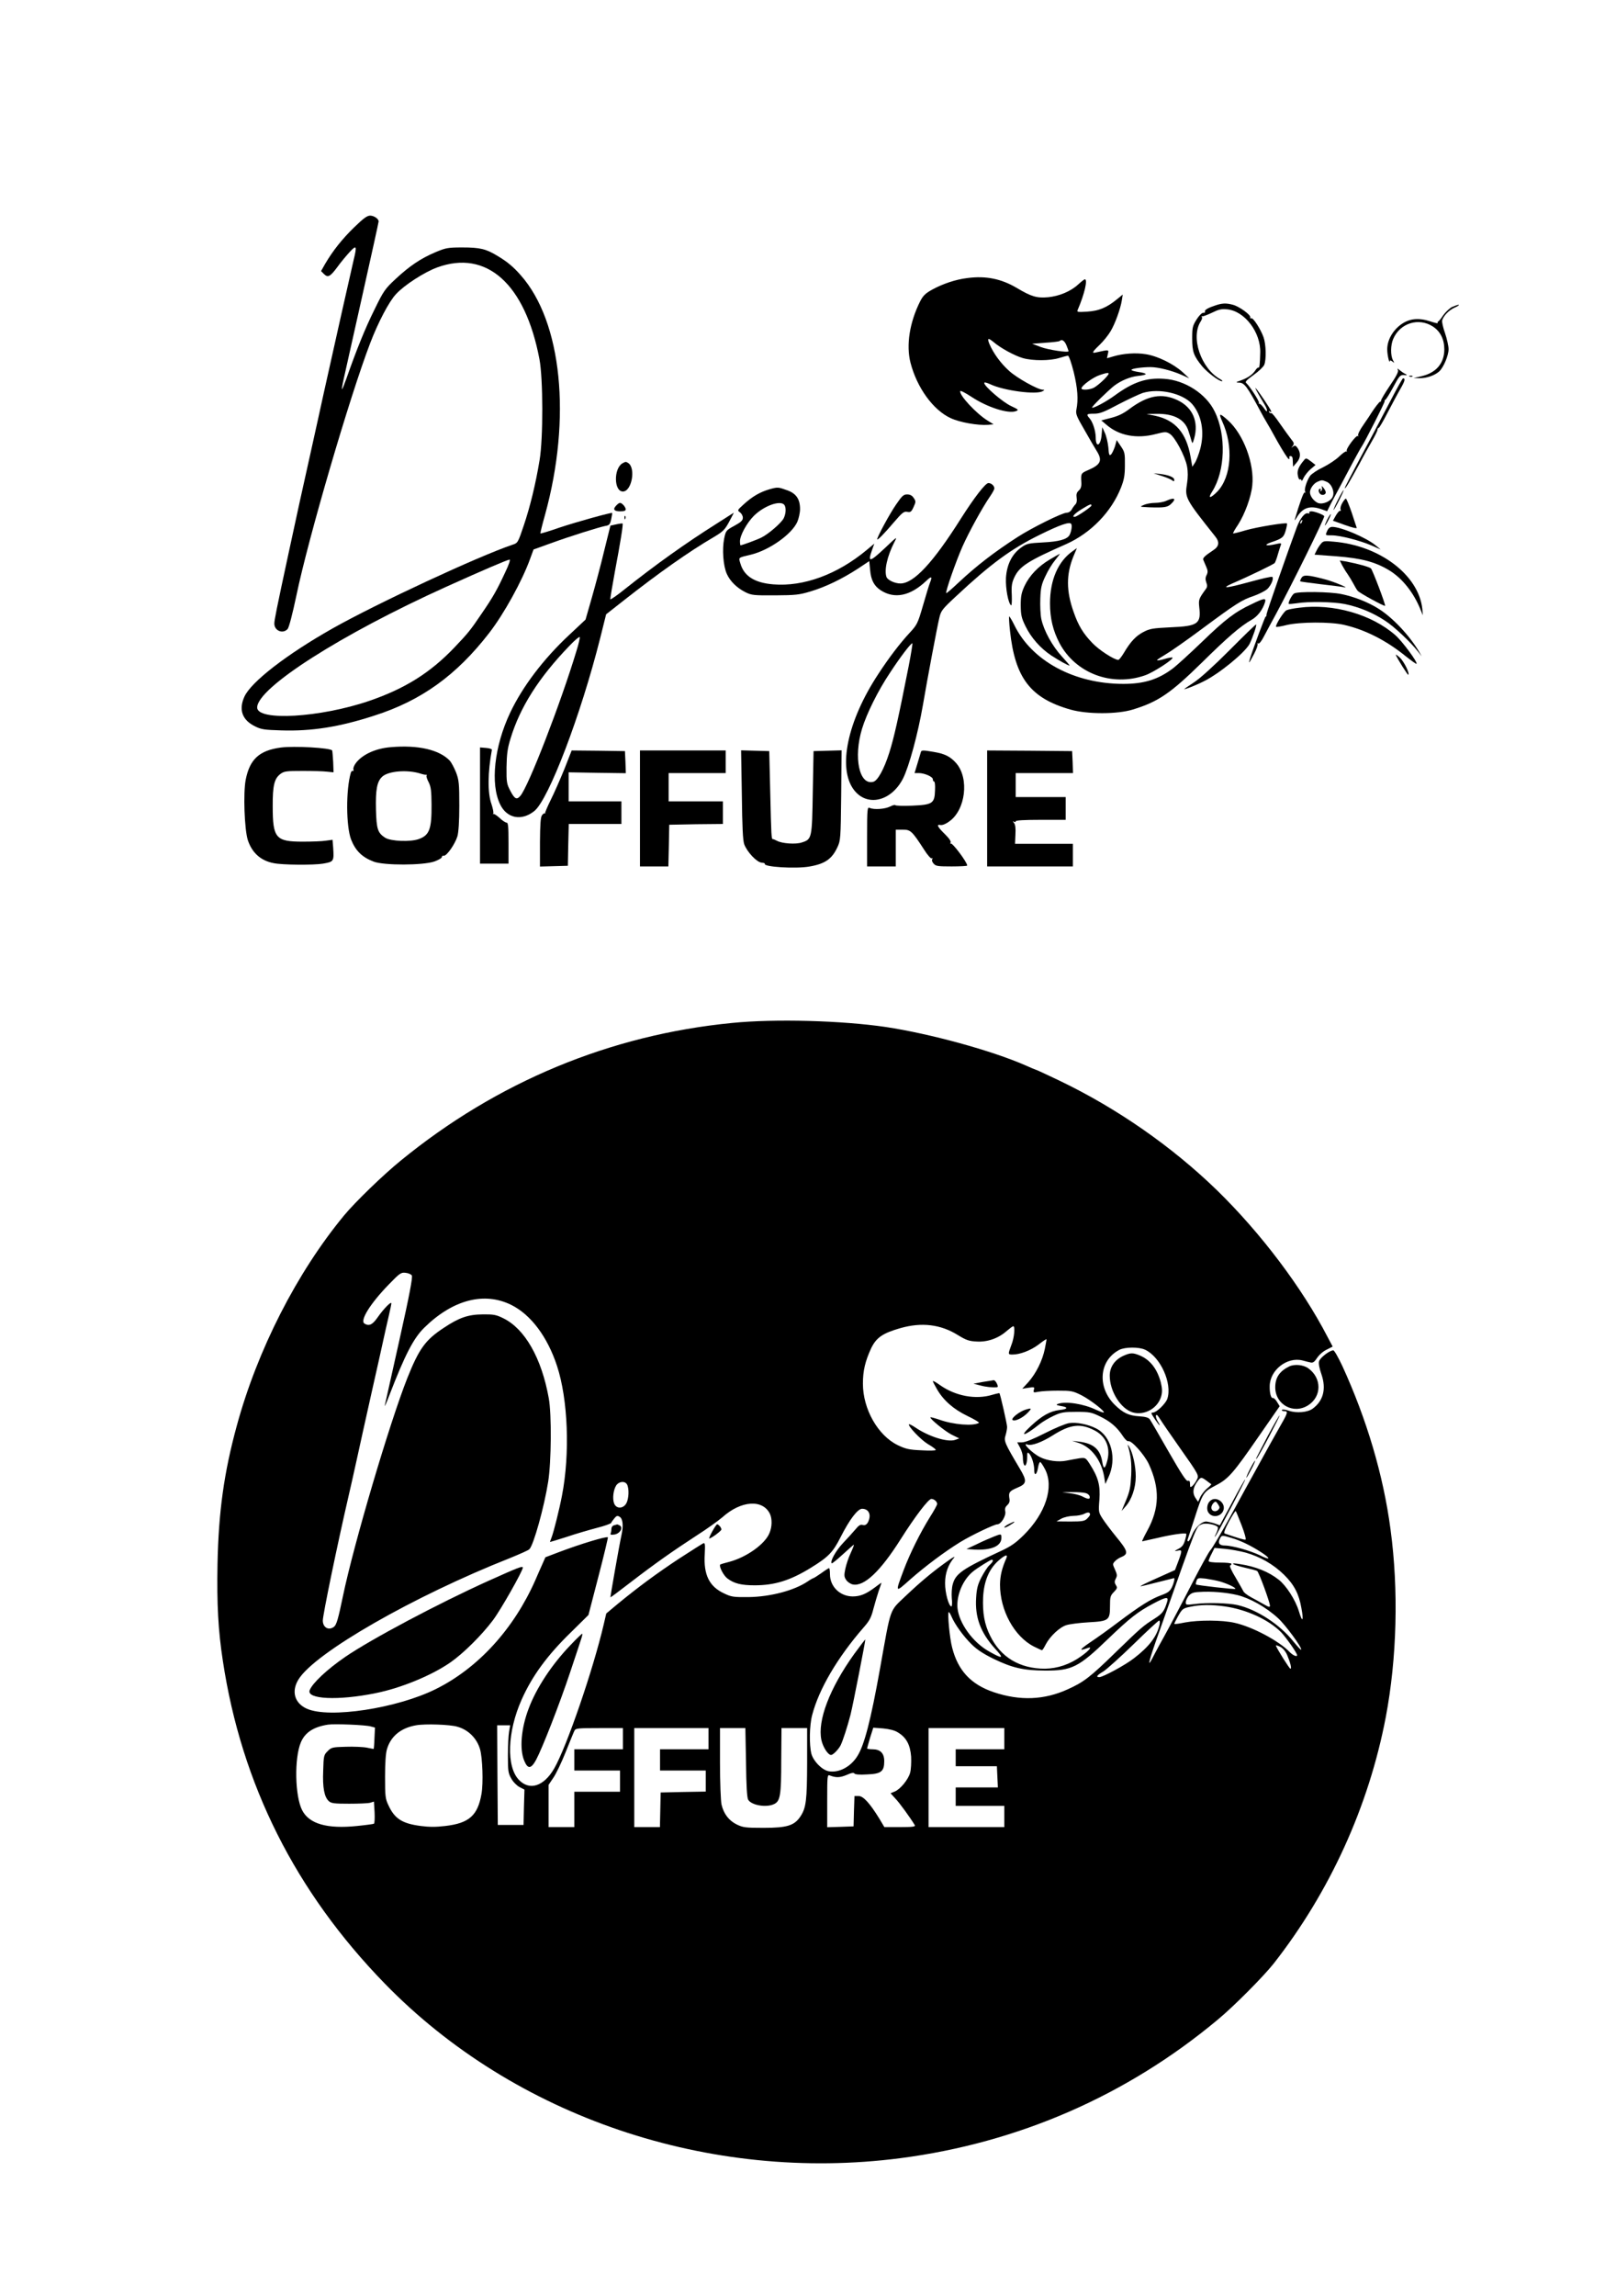 <?xml version="1.0" encoding="UTF-8"?>
<svg xmlns="http://www.w3.org/2000/svg" xmlns:xlink="http://www.w3.org/1999/xlink" width="50px" height="71px" viewBox="0 0 50 71" version="1.1">
<g id="surface1">
<path style=" stroke:none;fill-rule:nonzero;fill:rgb(0%,0%,0%);fill-opacity:1;" d="M 10.957 7.031 C 10.59 7.387 10.297 7.754 10.055 8.168 L 9.934 8.383 L 10.023 8.473 C 10.145 8.594 10.215 8.559 10.438 8.258 C 10.539 8.117 10.711 7.91 10.816 7.797 C 11.031 7.562 11.051 7.594 10.941 8.043 C 10.879 8.305 10.324 10.766 10.016 12.16 C 9.934 12.543 9.773 13.262 9.664 13.758 C 9.34 15.207 9.168 15.992 8.934 17.082 C 8.547 18.875 8.488 19.18 8.488 19.285 C 8.488 19.504 8.75 19.613 8.898 19.453 C 8.941 19.406 9.047 19 9.172 18.41 C 9.535 16.656 10.816 12.277 11.453 10.613 C 11.699 9.969 12.039 9.32 12.254 9.094 C 12.508 8.816 13.133 8.414 13.527 8.27 C 15.055 7.711 16.25 8.777 16.691 11.109 C 16.805 11.707 16.809 13.555 16.695 14.23 C 16.574 14.965 16.402 15.668 16.207 16.246 C 16.027 16.781 16.02 16.793 15.859 16.844 C 14.805 17.199 11.668 18.656 10.289 19.434 C 8.867 20.238 7.77 21.086 7.562 21.543 C 7.379 21.945 7.492 22.266 7.891 22.461 C 8.086 22.559 8.18 22.57 8.699 22.586 C 9.641 22.617 10.504 22.48 11.582 22.129 C 13.031 21.668 14.121 20.883 15.129 19.582 C 15.586 18.996 16.156 17.965 16.402 17.281 L 16.508 16.992 L 17.039 16.801 C 17.652 16.578 18.504 16.312 18.719 16.266 C 18.852 16.246 18.875 16.219 18.91 16.059 C 18.93 15.961 18.945 15.875 18.941 15.863 C 18.918 15.84 17.832 16.141 17.309 16.316 C 16.996 16.426 16.73 16.504 16.723 16.496 C 16.711 16.492 16.777 16.227 16.863 15.922 C 17.688 12.934 17.387 9.945 16.109 8.508 C 15.891 8.258 15.699 8.098 15.414 7.926 C 15.039 7.695 14.855 7.652 14.301 7.652 C 13.844 7.652 13.789 7.668 13.469 7.801 C 13.012 7.996 12.676 8.223 12.242 8.625 C 11.914 8.93 11.867 8.996 11.586 9.574 C 11.305 10.137 11.031 10.812 10.715 11.715 C 10.648 11.902 10.59 12.047 10.582 12.035 C 10.574 12.031 10.594 11.898 10.629 11.742 C 10.664 11.586 10.922 10.43 11.203 9.176 C 11.484 7.922 11.715 6.875 11.715 6.848 C 11.715 6.766 11.57 6.668 11.453 6.668 C 11.359 6.668 11.246 6.75 10.957 7.031 Z M 15.629 17.703 C 15.379 18.242 15.254 18.465 14.891 18.992 C 14.559 19.484 14.48 19.582 14.055 20.027 C 13.312 20.805 12.527 21.297 11.418 21.676 C 9.906 22.191 7.957 22.305 7.957 21.879 C 7.957 21.273 10.555 19.613 13.816 18.141 C 14.941 17.633 15.699 17.309 15.766 17.305 C 15.797 17.301 15.746 17.465 15.629 17.703 Z M 15.629 17.703 "/>
<path style=" stroke:none;fill-rule:nonzero;fill:rgb(0%,0%,0%);fill-opacity:1;" d="M 29.934 8.598 C 29.574 8.641 29.176 8.773 28.84 8.957 C 28.629 9.074 28.559 9.145 28.469 9.32 C 28.145 9.965 28.031 10.672 28.172 11.219 C 28.371 11.988 28.871 12.68 29.414 12.93 C 29.695 13.062 30.254 13.16 30.57 13.137 L 30.742 13.121 L 30.566 13.012 C 30.211 12.797 29.668 12.211 29.711 12.094 C 29.719 12.07 29.875 12.152 30.055 12.27 C 30.543 12.594 31.191 12.801 31.43 12.715 C 31.527 12.676 31.52 12.668 31.281 12.555 C 31.027 12.438 30.453 11.945 30.453 11.844 C 30.453 11.812 30.516 11.828 30.633 11.879 C 31.051 12.082 32.078 12.215 32.266 12.094 C 32.324 12.059 32.324 12.051 32.262 12.051 C 32.113 12.051 31.461 11.688 31.223 11.469 C 30.961 11.234 30.738 10.926 30.613 10.637 C 30.539 10.449 30.57 10.438 30.742 10.578 C 30.949 10.758 31.391 11 31.648 11.074 C 31.953 11.16 32.484 11.16 32.773 11.07 C 32.898 11.031 33.02 11 33.043 11 C 33.074 11 33.152 11.23 33.223 11.512 C 33.344 12.016 33.367 12.352 33.305 12.664 C 33.277 12.797 33.309 12.875 33.555 13.297 C 33.703 13.562 33.875 13.852 33.93 13.941 C 34.117 14.238 34.062 14.367 33.672 14.535 C 33.445 14.633 33.441 14.641 33.457 14.914 C 33.465 15.047 33.441 15.113 33.375 15.172 C 33.312 15.23 33.297 15.289 33.312 15.391 C 33.328 15.484 33.312 15.559 33.273 15.598 C 33.238 15.633 33.188 15.703 33.156 15.762 C 33.125 15.816 33.062 15.855 33.004 15.855 C 32.867 15.855 31.93 16.32 31.492 16.602 C 30.77 17.066 30.207 17.5 29.641 18.031 C 29.449 18.211 29.289 18.352 29.277 18.34 C 29.246 18.305 29.574 17.367 29.777 16.906 C 29.977 16.457 30.387 15.707 30.637 15.344 C 30.707 15.242 30.766 15.133 30.766 15.105 C 30.766 15.02 30.672 14.938 30.582 14.938 C 30.488 14.938 30.137 15.398 29.734 16.031 C 28.867 17.406 28.27 18.043 27.859 18.043 C 27.684 18.043 27.473 17.941 27.43 17.848 C 27.352 17.637 27.449 17.203 27.668 16.773 C 27.77 16.578 27.766 16.582 27.387 16.941 C 26.902 17.395 26.84 17.406 26.984 17 L 27.051 16.812 L 26.816 17.008 C 25.906 17.766 24.859 18.148 23.922 18.07 C 23.344 18.023 23.016 17.812 22.906 17.418 C 22.852 17.23 22.824 17.25 23.25 17.148 C 23.805 17.008 24.492 16.527 24.668 16.141 C 24.711 16.043 24.754 15.863 24.754 15.742 C 24.754 15.422 24.625 15.242 24.309 15.145 C 24.082 15.062 24.051 15.062 23.812 15.129 C 23.516 15.215 23.277 15.352 23.004 15.602 C 22.812 15.777 22.809 15.781 22.895 15.844 C 22.945 15.879 22.984 15.953 22.984 16.008 C 22.984 16.094 22.93 16.145 22.723 16.258 C 22.469 16.398 22.457 16.406 22.406 16.656 C 22.34 16.98 22.375 17.496 22.488 17.746 C 22.59 17.977 22.805 18.184 23.07 18.316 C 23.254 18.406 23.324 18.414 23.98 18.41 C 24.617 18.406 24.727 18.395 25.078 18.289 C 25.551 18.148 26.055 17.902 26.543 17.586 L 26.895 17.352 L 26.922 17.625 C 26.949 17.938 27.043 18.117 27.25 18.254 C 27.68 18.531 28.164 18.43 28.656 17.965 C 28.824 17.805 28.855 17.816 28.77 18.031 C 28.742 18.098 28.648 18.414 28.555 18.734 C 28.395 19.285 28.371 19.324 28.148 19.566 C 27.859 19.875 27.496 20.348 27.172 20.848 C 26.219 22.293 25.914 23.754 26.418 24.422 C 26.824 24.961 27.574 24.785 27.938 24.078 C 28.125 23.711 28.402 22.691 28.555 21.805 C 28.695 20.98 28.992 19.41 29.059 19.125 C 29.113 18.887 29.141 18.848 29.574 18.445 C 30.648 17.441 31.285 16.973 32.168 16.539 C 32.809 16.223 33.098 16.125 33.145 16.203 C 33.18 16.258 33.145 16.457 33.086 16.555 C 33.008 16.68 32.754 16.75 32.281 16.773 C 31.824 16.797 31.766 16.809 31.598 16.93 C 31.316 17.129 31.152 17.453 31.125 17.867 C 31.109 18.188 31.195 18.66 31.285 18.719 C 31.305 18.727 31.312 18.582 31.305 18.395 C 31.289 18.117 31.309 18.016 31.387 17.848 C 31.547 17.512 31.809 17.344 32.992 16.824 C 33.758 16.48 34.387 15.828 34.684 15.078 C 34.777 14.84 34.805 14.707 34.805 14.387 C 34.809 14.02 34.801 13.977 34.68 13.801 L 34.551 13.609 L 34.496 13.809 C 34.457 13.918 34.406 14.031 34.371 14.059 C 34.32 14.098 34.309 14.059 34.293 13.836 C 34.277 13.684 34.23 13.48 34.184 13.383 L 34.105 13.211 L 34.086 13.43 C 34.062 13.785 33.902 13.871 33.902 13.523 C 33.898 13.312 33.809 13.043 33.707 12.93 C 33.602 12.812 33.621 12.793 33.848 12.793 C 34.031 12.793 34.152 12.746 34.613 12.5 C 34.914 12.344 35.25 12.188 35.355 12.152 C 35.867 11.996 36.594 12.164 36.887 12.496 C 37.184 12.844 37.273 13.363 37.137 13.879 C 37.09 14.051 37.016 14.246 36.969 14.316 L 36.891 14.434 L 36.836 14.121 C 36.707 13.391 36.371 12.996 35.75 12.859 L 35.473 12.801 L 35.785 12.797 C 36.328 12.789 36.664 12.973 36.773 13.332 C 36.805 13.434 36.848 13.562 36.863 13.625 C 36.895 13.73 36.898 13.727 36.949 13.559 C 37.094 13.039 36.902 12.598 36.434 12.375 C 35.945 12.145 35.512 12.227 34.953 12.641 C 34.758 12.789 34.605 12.863 34.379 12.922 L 34.074 13 L 34.227 13.129 C 34.617 13.473 35.168 13.578 35.762 13.422 C 36.051 13.348 36.082 13.348 36.191 13.414 C 36.355 13.512 36.668 14.105 36.727 14.418 C 36.758 14.586 36.758 14.762 36.727 14.953 C 36.656 15.391 36.672 15.422 37.598 16.586 C 37.742 16.766 37.723 16.898 37.527 17.023 C 37.277 17.188 37.207 17.258 37.23 17.312 C 37.242 17.344 37.285 17.438 37.32 17.523 C 37.375 17.648 37.375 17.699 37.332 17.785 C 37.293 17.859 37.293 17.926 37.324 18.012 C 37.359 18.102 37.355 18.152 37.312 18.211 C 37.09 18.516 37.082 18.543 37.105 18.77 C 37.168 19.289 37.066 19.363 36.223 19.398 C 35.672 19.426 35.578 19.438 35.379 19.543 C 35.145 19.664 34.977 19.844 34.77 20.195 C 34.699 20.312 34.625 20.406 34.602 20.406 C 34.477 20.406 34.008 20.105 33.801 19.887 C 33.512 19.59 33.363 19.34 33.219 18.926 C 32.988 18.277 32.988 17.766 33.207 17.219 L 33.32 16.949 L 33.195 17.039 C 32.738 17.355 32.488 17.934 32.488 18.656 C 32.488 19.129 32.582 19.504 32.781 19.887 C 33.277 20.82 34.398 21.246 35.43 20.883 C 35.691 20.793 36.324 20.379 36.277 20.336 C 36.262 20.324 36.152 20.34 36.027 20.379 C 35.906 20.414 35.801 20.434 35.801 20.414 C 35.801 20.398 35.922 20.32 36.062 20.238 C 36.199 20.16 36.703 19.809 37.176 19.457 C 38.246 18.664 38.422 18.551 38.789 18.43 C 38.953 18.371 39.141 18.277 39.211 18.215 C 39.328 18.102 39.418 17.891 39.367 17.84 C 39.352 17.82 39.031 17.895 38.648 18 C 37.957 18.188 37.758 18.211 38.109 18.051 C 38.68 17.805 39.41 17.449 39.441 17.41 C 39.457 17.387 39.508 17.258 39.543 17.125 C 39.582 16.992 39.625 16.863 39.637 16.832 C 39.648 16.797 39.609 16.793 39.484 16.824 C 39.18 16.895 39.074 16.863 39.32 16.773 C 39.68 16.652 39.719 16.617 39.781 16.402 C 39.812 16.293 39.828 16.199 39.82 16.188 C 39.777 16.152 38.879 16.301 38.543 16.398 C 38.34 16.461 38.164 16.5 38.152 16.496 C 38.145 16.484 38.211 16.363 38.305 16.227 C 38.516 15.898 38.711 15.367 38.746 15.012 C 38.816 14.344 38.477 13.434 37.996 13 C 37.73 12.762 37.699 12.766 37.816 13.031 C 38.168 13.793 38.102 14.746 37.664 15.203 C 37.445 15.422 37.359 15.426 37.504 15.203 C 37.91 14.566 37.945 13.453 37.582 12.723 C 37.32 12.18 36.66 11.754 36.023 11.715 C 35.473 11.672 35.055 11.816 34.484 12.234 C 34.234 12.418 33.816 12.641 33.789 12.605 C 33.766 12.582 34.281 12.082 34.477 11.926 C 34.684 11.77 34.973 11.648 35.211 11.625 C 35.344 11.613 35.449 11.586 35.449 11.57 C 35.449 11.547 35.352 11.52 35.227 11.504 C 35.109 11.484 35.008 11.461 35.008 11.438 C 35.008 11.398 35.34 11.352 35.598 11.352 C 35.828 11.352 36.242 11.453 36.555 11.59 L 36.797 11.699 L 36.586 11.504 C 36.305 11.25 35.812 11.008 35.449 10.953 C 35.145 10.902 34.75 10.93 34.441 11.023 L 34.25 11.078 L 34.277 10.949 C 34.312 10.805 34.32 10.809 33.914 10.898 C 33.77 10.934 33.789 10.887 34.027 10.66 C 34.145 10.547 34.297 10.355 34.363 10.242 C 34.5 10.016 34.672 9.539 34.711 9.281 L 34.738 9.109 L 34.551 9.262 C 34.242 9.512 34.004 9.613 33.641 9.637 C 33.332 9.656 33.312 9.652 33.348 9.574 C 33.555 9.094 33.66 8.637 33.566 8.637 C 33.547 8.637 33.457 8.707 33.359 8.797 C 33.121 9.016 32.77 9.156 32.434 9.191 C 32.082 9.223 31.914 9.176 31.449 8.898 C 30.977 8.621 30.5 8.523 29.934 8.598 Z M 32.996 10.676 C 33.031 10.766 33.062 10.848 33.062 10.859 C 33.062 10.914 32.438 10.82 32.199 10.73 L 31.934 10.629 L 32.348 10.598 C 32.57 10.586 32.77 10.559 32.785 10.547 C 32.852 10.48 32.934 10.531 32.996 10.676 Z M 34.168 11.727 C 34.059 11.836 33.914 11.953 33.848 11.988 C 33.715 12.059 33.461 12.07 33.461 12.012 C 33.461 11.926 33.824 11.664 34.027 11.598 C 34.352 11.488 34.375 11.512 34.168 11.727 Z M 24.258 15.602 C 24.328 15.672 24.324 15.879 24.246 16.031 C 24.168 16.176 23.781 16.512 23.562 16.621 C 23.434 16.688 22.957 16.863 22.91 16.863 C 22.906 16.863 22.895 16.805 22.895 16.738 C 22.895 16.555 23.109 16.168 23.324 15.953 C 23.633 15.645 24.121 15.469 24.258 15.602 Z M 33.77 15.633 C 33.77 15.672 33.336 15.969 33.262 15.98 C 33.141 16 33.242 15.883 33.461 15.75 C 33.723 15.59 33.77 15.57 33.77 15.633 Z M 28.113 20.609 C 27.793 22.23 27.66 22.816 27.516 23.273 C 27.352 23.789 27.156 24.141 27.02 24.176 C 26.586 24.293 26.402 23.426 26.672 22.535 C 26.812 22.074 27.164 21.359 27.539 20.801 C 27.863 20.305 28.199 19.867 28.23 19.895 C 28.238 19.906 28.188 20.227 28.113 20.609 Z M 28.113 20.609 "/>
<path style=" stroke:none;fill-rule:nonzero;fill:rgb(0%,0%,0%);fill-opacity:1;" d="M 37.57 9.457 C 37.352 9.531 37.254 9.594 37.285 9.645 C 37.297 9.66 37.27 9.676 37.23 9.672 C 37.188 9.672 37.102 9.754 37.023 9.879 C 36.898 10.078 36.887 10.129 36.887 10.469 C 36.887 10.883 36.934 11.008 37.203 11.336 C 37.359 11.52 37.715 11.789 37.809 11.789 C 37.836 11.781 37.812 11.762 37.762 11.73 C 37.156 11.398 36.828 10.422 37.156 9.93 C 37.191 9.875 37.203 9.82 37.188 9.801 C 37.164 9.785 37.172 9.773 37.195 9.781 C 37.223 9.789 37.355 9.738 37.496 9.672 C 37.703 9.57 37.789 9.547 37.969 9.566 C 38.512 9.617 39.016 10.281 38.992 10.914 C 38.984 11.258 38.969 11.391 38.938 11.367 C 38.918 11.359 38.875 11.398 38.836 11.461 C 38.746 11.59 38.602 11.691 38.375 11.77 C 38.234 11.816 38.23 11.828 38.328 11.832 C 38.504 11.832 38.582 11.941 39.016 12.75 C 39.074 12.859 39.145 12.984 39.176 13.035 C 39.207 13.082 39.367 13.363 39.527 13.656 C 39.695 13.953 39.852 14.195 39.875 14.195 C 39.898 14.195 39.906 14.172 39.891 14.148 C 39.879 14.125 39.895 14.105 39.93 14.105 C 39.984 14.105 40 14.148 40 14.27 L 40.008 14.434 L 40.113 14.312 C 40.242 14.168 40.254 14.02 40.152 13.859 C 40.09 13.773 40.066 13.766 40.008 13.809 C 39.945 13.859 39.945 13.855 39.996 13.793 C 40.047 13.727 40.043 13.695 39.953 13.586 C 39.895 13.512 39.738 13.297 39.605 13.105 C 39.473 12.91 39.352 12.762 39.336 12.777 C 39.316 12.785 39.285 12.773 39.27 12.746 C 39.25 12.711 39.254 12.707 39.285 12.723 C 39.379 12.781 39.344 12.711 39.113 12.363 C 38.746 11.824 38.754 11.891 39.125 12.508 C 39.238 12.691 39.223 12.801 39.113 12.629 C 39.059 12.555 39 12.488 38.973 12.488 C 38.945 12.488 38.938 12.473 38.953 12.461 C 38.984 12.43 38.656 11.926 38.562 11.848 C 38.512 11.812 38.562 11.758 38.789 11.594 C 38.945 11.484 39.094 11.34 39.117 11.281 C 39.184 11.113 39.172 10.641 39.094 10.426 C 39.008 10.184 38.77 9.809 38.715 9.844 C 38.695 9.859 38.68 9.844 38.684 9.812 C 38.703 9.738 38.348 9.48 38.152 9.426 C 37.934 9.367 37.809 9.371 37.57 9.457 Z M 37.57 9.457 "/>
<path style=" stroke:none;fill-rule:nonzero;fill:rgb(0%,0%,0%);fill-opacity:1;" d="M 44.922 9.496 C 44.848 9.535 44.727 9.648 44.656 9.746 C 44.59 9.844 44.52 9.938 44.496 9.941 C 44.48 9.949 44.477 9.973 44.484 9.988 C 44.496 10.008 44.391 9.984 44.254 9.938 C 43.895 9.82 43.609 9.848 43.352 10.031 C 43.086 10.223 42.918 10.527 42.922 10.809 C 42.922 10.988 42.996 11.281 43.004 11.156 C 43.008 11.137 43.039 11.148 43.082 11.18 C 43.148 11.234 43.148 11.23 43.098 11.137 C 43.02 10.992 43.023 10.664 43.109 10.477 C 43.32 9.988 43.898 9.812 44.336 10.098 C 44.566 10.25 44.688 10.492 44.688 10.805 C 44.688 11.227 44.441 11.523 44 11.629 L 43.738 11.691 L 43.926 11.695 C 44.129 11.699 44.387 11.613 44.527 11.488 C 44.66 11.371 44.82 10.996 44.82 10.797 C 44.82 10.703 44.77 10.48 44.711 10.305 C 44.648 10.129 44.609 9.949 44.621 9.906 C 44.668 9.758 44.832 9.59 45.016 9.508 C 45.117 9.465 45.164 9.426 45.129 9.426 C 45.094 9.426 45 9.461 44.922 9.496 Z M 44.922 9.496 "/>
<path style=" stroke:none;fill-rule:nonzero;fill:rgb(0%,0%,0%);fill-opacity:1;" d="M 43.254 11.449 C 43.273 11.5 43.188 11.66 43.004 11.926 C 42.852 12.152 42.73 12.355 42.73 12.387 C 42.73 12.418 42.719 12.434 42.707 12.422 C 42.688 12.406 42.543 12.594 42.41 12.801 C 42.387 12.844 42.281 12.996 42.18 13.145 C 42.074 13.293 42.004 13.438 42.023 13.469 C 42.035 13.492 42.035 13.504 42.012 13.484 C 41.965 13.441 41.633 13.887 41.668 13.945 C 41.68 13.969 41.676 13.977 41.656 13.961 C 41.633 13.949 41.535 14.02 41.438 14.113 C 41.34 14.211 41.117 14.359 40.938 14.449 C 40.762 14.531 40.582 14.652 40.535 14.715 C 40.43 14.867 40.344 15.145 40.383 15.203 C 40.398 15.234 40.395 15.242 40.367 15.23 C 40.336 15.207 40.211 15.551 40.059 16.074 C 40.047 16.109 40.082 16.07 40.133 15.984 C 40.312 15.695 40.535 15.625 40.883 15.746 L 41.062 15.809 L 41.199 15.535 C 41.277 15.387 41.41 15.141 41.496 14.98 C 41.578 14.824 41.746 14.508 41.867 14.281 C 41.992 14.055 42.105 13.844 42.125 13.82 C 42.215 13.695 42.875 12.398 42.844 12.398 C 42.828 12.398 42.832 12.383 42.863 12.363 C 42.891 12.348 43.004 12.164 43.113 11.961 C 43.293 11.625 43.324 11.59 43.438 11.598 C 43.551 11.609 43.551 11.605 43.473 11.559 C 43.422 11.535 43.348 11.48 43.305 11.445 C 43.234 11.387 43.227 11.387 43.254 11.449 Z M 41.039 14.895 C 41.191 14.949 41.301 15.195 41.238 15.352 C 41.184 15.5 40.934 15.609 40.781 15.555 C 40.652 15.5 40.531 15.344 40.531 15.223 C 40.531 15.105 40.652 14.941 40.77 14.895 C 40.895 14.84 40.906 14.84 41.039 14.895 Z M 41.039 14.895 "/>
<path style=" stroke:none;fill-rule:nonzero;fill:rgb(0%,0%,0%);fill-opacity:1;" d="M 40.902 15.078 C 40.918 15.121 40.902 15.164 40.875 15.184 C 40.848 15.199 40.84 15.195 40.859 15.164 C 40.875 15.133 40.867 15.113 40.848 15.113 C 40.785 15.113 40.785 15.215 40.848 15.273 C 40.902 15.332 41.02 15.301 41.02 15.227 C 41.02 15.195 40.988 15.133 40.949 15.086 C 40.891 15.016 40.883 15.016 40.902 15.078 Z M 40.902 15.078 "/>
<path style=" stroke:none;fill-rule:nonzero;fill:rgb(0%,0%,0%);fill-opacity:1;" d="M 43.617 11.645 C 43.648 11.656 43.688 11.652 43.703 11.641 C 43.719 11.625 43.691 11.613 43.645 11.617 C 43.594 11.617 43.582 11.629 43.617 11.645 Z M 43.617 11.645 "/>
<path style=" stroke:none;fill-rule:nonzero;fill:rgb(0%,0%,0%);fill-opacity:1;" d="M 43.059 12.324 C 42.879 12.668 42.617 13.16 42.477 13.43 C 41.723 14.844 41.598 15.086 41.609 15.098 C 41.629 15.121 41.773 14.871 42.059 14.348 C 42.172 14.129 42.348 13.816 42.445 13.648 C 42.543 13.48 42.621 13.32 42.621 13.289 C 42.621 13.258 42.641 13.23 42.66 13.23 C 42.676 13.23 42.801 13.02 42.934 12.758 C 43.07 12.5 43.246 12.168 43.332 12.02 C 43.473 11.777 43.488 11.699 43.41 11.699 C 43.395 11.699 43.238 11.98 43.059 12.324 Z M 43.059 12.324 "/>
<path style=" stroke:none;fill-rule:nonzero;fill:rgb(0%,0%,0%);fill-opacity:1;" d="M 40.348 14.23 C 40.18 14.426 40.125 14.559 40.156 14.703 C 40.168 14.785 40.199 14.84 40.227 14.828 C 40.25 14.812 40.266 14.828 40.27 14.859 C 40.27 14.891 40.301 14.855 40.332 14.781 C 40.367 14.707 40.465 14.582 40.551 14.508 L 40.703 14.379 L 40.559 14.266 C 40.422 14.16 40.402 14.16 40.348 14.23 Z M 40.348 14.23 "/>
<path style=" stroke:none;fill-rule:nonzero;fill:rgb(0%,0%,0%);fill-opacity:1;" d="M 19.258 14.328 C 18.984 14.488 18.992 15.199 19.273 15.199 C 19.547 15.199 19.68 14.469 19.434 14.316 C 19.367 14.273 19.355 14.273 19.258 14.328 Z M 19.258 14.328 "/>
<path style=" stroke:none;fill-rule:nonzero;fill:rgb(0%,0%,0%);fill-opacity:1;" d="M 35.949 14.719 C 36.09 14.762 36.23 14.824 36.266 14.852 C 36.32 14.895 36.332 14.891 36.332 14.836 C 36.332 14.758 36.16 14.688 35.891 14.656 L 35.691 14.637 Z M 35.949 14.719 "/>
<path style=" stroke:none;fill-rule:nonzero;fill:rgb(0%,0%,0%);fill-opacity:1;" d="M 41.395 15.461 C 41.309 15.629 41.25 15.77 41.262 15.77 C 41.27 15.77 41.355 15.629 41.438 15.461 C 41.523 15.293 41.586 15.156 41.57 15.156 C 41.562 15.156 41.477 15.293 41.395 15.461 Z M 41.395 15.461 "/>
<path style=" stroke:none;fill-rule:nonzero;fill:rgb(0%,0%,0%);fill-opacity:1;" d="M 27.723 15.605 C 27.523 15.895 27.141 16.602 27.141 16.676 C 27.141 16.723 27.355 16.508 27.66 16.148 C 27.918 15.848 27.969 15.809 28.07 15.828 C 28.172 15.848 28.199 15.828 28.266 15.68 C 28.34 15.52 28.34 15.5 28.27 15.398 C 28.223 15.324 28.16 15.289 28.066 15.289 C 27.957 15.289 27.91 15.332 27.723 15.605 Z M 27.723 15.605 "/>
<path style=" stroke:none;fill-rule:nonzero;fill:rgb(0%,0%,0%);fill-opacity:1;" d="M 36.09 15.484 C 36.02 15.52 35.859 15.551 35.738 15.551 C 35.617 15.551 35.457 15.582 35.383 15.617 C 35.254 15.672 35.258 15.672 35.559 15.688 C 36.02 15.703 36.121 15.688 36.23 15.586 C 36.41 15.418 36.344 15.371 36.09 15.484 Z M 36.09 15.484 "/>
<path style=" stroke:none;fill-rule:nonzero;fill:rgb(0%,0%,0%);fill-opacity:1;" d="M 41.531 15.555 C 41.488 15.625 41.465 15.715 41.477 15.75 C 41.492 15.785 41.488 15.809 41.465 15.797 C 41.445 15.781 41.391 15.848 41.336 15.934 L 41.242 16.102 L 41.621 16.238 C 41.828 16.312 41.988 16.352 41.977 16.32 C 41.969 16.293 41.895 16.078 41.82 15.844 C 41.738 15.609 41.66 15.418 41.641 15.418 C 41.625 15.418 41.574 15.48 41.531 15.555 Z M 41.531 15.555 "/>
<path style=" stroke:none;fill-rule:nonzero;fill:rgb(0%,0%,0%);fill-opacity:1;" d="M 19.078 15.621 C 18.953 15.742 18.988 15.812 19.184 15.812 C 19.309 15.812 19.359 15.797 19.359 15.75 C 19.359 15.68 19.246 15.551 19.184 15.551 C 19.16 15.551 19.113 15.582 19.078 15.621 Z M 19.078 15.621 "/>
<path style=" stroke:none;fill-rule:nonzero;fill:rgb(0%,0%,0%);fill-opacity:1;" d="M 40.512 15.855 C 40.523 15.879 40.512 15.887 40.477 15.875 C 40.379 15.84 40.234 16.016 40.129 16.289 C 39.848 17.047 39.199 18.91 39.188 18.992 C 39.188 19.047 39.176 19.078 39.16 19.066 C 39.148 19.051 38.777 20.035 38.672 20.379 C 38.621 20.547 38.645 20.52 38.805 20.215 C 38.879 20.074 38.926 19.938 38.91 19.91 C 38.898 19.891 38.906 19.883 38.934 19.898 C 38.957 19.918 39.035 19.824 39.109 19.676 C 39.184 19.535 39.344 19.234 39.469 19.008 C 39.973 18.078 40.973 16.047 40.973 15.965 C 40.973 15.926 40.68 15.812 40.578 15.812 C 40.523 15.812 40.496 15.828 40.512 15.855 Z M 40.281 16.141 C 40.266 16.18 40.246 16.203 40.234 16.188 C 40.223 16.176 40.227 16.148 40.246 16.125 C 40.285 16.055 40.312 16.066 40.281 16.141 Z M 40.281 16.141 "/>
<path style=" stroke:none;fill-rule:nonzero;fill:rgb(0%,0%,0%);fill-opacity:1;" d="M 22.164 16.199 C 21.203 16.805 20.285 17.461 19.336 18.215 C 19.094 18.41 18.891 18.551 18.883 18.531 C 18.879 18.512 18.941 18.133 19.023 17.688 C 19.188 16.812 19.289 16.207 19.262 16.188 C 19.254 16.184 19.168 16.191 19.066 16.215 L 18.887 16.254 L 18.695 17.027 C 18.594 17.453 18.418 18.109 18.312 18.48 L 18.117 19.16 L 17.613 19.633 C 16.812 20.379 16.164 21.238 15.785 22.039 C 15.293 23.078 15.164 24.246 15.477 24.879 C 15.688 25.312 16.141 25.395 16.535 25.078 C 16.977 24.715 17.965 22.133 18.57 19.734 L 18.754 18.996 L 19.281 18.582 C 20.363 17.73 21.309 17.062 22.09 16.605 C 22.371 16.438 22.426 16.383 22.559 16.137 C 22.641 15.984 22.707 15.855 22.703 15.855 C 22.703 15.859 22.457 16.008 22.164 16.199 Z M 17.836 20.129 C 17.348 21.746 16.344 24.34 16.098 24.613 C 15.988 24.742 15.922 24.707 15.793 24.461 C 15.68 24.246 15.668 24.199 15.672 23.73 C 15.68 23.32 15.699 23.152 15.797 22.836 C 16.09 21.871 16.668 20.957 17.613 19.977 C 17.781 19.797 17.93 19.676 17.938 19.703 C 17.945 19.727 17.902 19.922 17.836 20.129 Z M 17.836 20.129 "/>
<path style=" stroke:none;fill-rule:nonzero;fill:rgb(0%,0%,0%);fill-opacity:1;" d="M 41.062 16.074 C 41.016 16.172 40.984 16.25 40.996 16.25 C 41.004 16.25 41.059 16.172 41.105 16.074 C 41.156 15.98 41.188 15.898 41.172 15.898 C 41.164 15.898 41.109 15.98 41.062 16.074 Z M 41.062 16.074 "/>
<path style=" stroke:none;fill-rule:nonzero;fill:rgb(0%,0%,0%);fill-opacity:1;" d="M 19.32 16.016 C 19.32 16.062 19.332 16.074 19.348 16.039 C 19.359 16.008 19.355 15.969 19.344 15.957 C 19.328 15.938 19.316 15.965 19.32 16.016 Z M 19.32 16.016 "/>
<path style=" stroke:none;fill-rule:nonzero;fill:rgb(0%,0%,0%);fill-opacity:1;" d="M 41.07 16.402 C 41 16.562 40.996 16.555 41.207 16.555 C 41.465 16.555 42.078 16.715 42.434 16.867 L 42.719 16.992 L 42.566 16.867 C 42.281 16.629 41.492 16.293 41.219 16.293 C 41.156 16.293 41.102 16.336 41.07 16.402 Z M 41.07 16.402 "/>
<path style=" stroke:none;fill-rule:nonzero;fill:rgb(0%,0%,0%);fill-opacity:1;" d="M 40.883 16.801 C 40.84 16.848 40.773 16.945 40.738 17.02 L 40.672 17.152 L 41.355 17.203 C 42.109 17.262 42.535 17.371 42.957 17.621 C 43.379 17.867 43.746 18.328 43.961 18.875 L 44.023 19.027 L 44.008 18.832 C 43.895 17.781 42.688 16.867 41.262 16.75 C 40.996 16.723 40.941 16.73 40.883 16.801 Z M 40.883 16.801 "/>
<path style=" stroke:none;fill-rule:nonzero;fill:rgb(0%,0%,0%);fill-opacity:1;" d="M 32.488 17.297 C 32.125 17.512 31.855 17.793 31.699 18.121 C 31.605 18.328 31.582 18.43 31.582 18.723 C 31.586 19.023 31.605 19.109 31.727 19.359 C 31.898 19.715 32.191 20.047 32.527 20.27 C 32.754 20.418 33.043 20.582 33.094 20.582 C 33.105 20.582 32.996 20.453 32.852 20.297 C 32.559 19.977 32.297 19.504 32.219 19.141 C 32.191 19.012 32.18 18.727 32.188 18.508 C 32.199 18.176 32.227 18.062 32.348 17.812 C 32.422 17.648 32.559 17.426 32.648 17.32 C 32.734 17.211 32.801 17.125 32.793 17.125 C 32.785 17.125 32.648 17.203 32.488 17.297 Z M 32.488 17.297 "/>
<path style=" stroke:none;fill-rule:nonzero;fill:rgb(0%,0%,0%);fill-opacity:1;" d="M 41.527 17.48 C 41.57 17.562 41.645 17.684 41.699 17.758 C 41.746 17.828 41.828 17.961 41.871 18.043 C 41.914 18.125 41.973 18.227 42.004 18.266 C 42.051 18.332 42.832 18.758 42.855 18.734 C 42.879 18.707 42.469 17.629 42.418 17.578 C 42.371 17.531 41.988 17.426 41.625 17.359 L 41.453 17.332 Z M 41.527 17.48 "/>
<path style=" stroke:none;fill-rule:nonzero;fill:rgb(0%,0%,0%);fill-opacity:1;" d="M 40.266 17.875 C 40.234 17.922 40.223 17.969 40.23 17.977 C 40.242 17.988 40.523 18.023 40.863 18.066 C 41.203 18.105 41.523 18.145 41.57 18.156 C 41.812 18.215 41.289 17.992 41.008 17.918 C 40.461 17.773 40.324 17.766 40.266 17.875 Z M 40.266 17.875 "/>
<path style=" stroke:none;fill-rule:nonzero;fill:rgb(0%,0%,0%);fill-opacity:1;" d="M 40.043 18.352 C 39.973 18.391 39.844 18.645 39.875 18.672 C 39.883 18.684 39.992 18.672 40.113 18.656 C 40.477 18.594 41.262 18.609 41.613 18.68 C 42.051 18.77 42.484 18.949 42.855 19.195 C 43.141 19.379 43.645 19.855 43.887 20.164 L 43.988 20.297 L 43.914 20.164 C 43.609 19.648 43.09 19.098 42.652 18.824 C 42.34 18.625 41.906 18.453 41.504 18.371 C 41.156 18.297 40.156 18.285 40.043 18.352 Z M 40.043 18.352 "/>
<path style=" stroke:none;fill-rule:nonzero;fill:rgb(0%,0%,0%);fill-opacity:1;" d="M 38.73 18.68 C 38.211 18.922 37.906 19.156 37.184 19.855 C 36.805 20.219 36.398 20.59 36.281 20.676 C 35.828 21.016 35.391 21.148 34.758 21.148 C 33.238 21.148 31.918 20.438 31.379 19.32 C 31.305 19.168 31.23 19.051 31.223 19.062 C 31.215 19.07 31.223 19.273 31.25 19.508 C 31.406 20.965 31.883 21.594 33.129 21.945 C 33.645 22.09 34.574 22.09 35.051 21.941 C 35.832 21.703 36.215 21.441 37.172 20.504 C 37.98 19.707 38.383 19.359 38.723 19.168 C 38.914 19.059 39.066 18.859 39.141 18.621 C 39.18 18.484 39.109 18.496 38.73 18.68 Z M 38.73 18.68 "/>
<path style=" stroke:none;fill-rule:nonzero;fill:rgb(0%,0%,0%);fill-opacity:1;" d="M 40.199 18.793 C 40.031 18.812 39.852 18.848 39.805 18.871 C 39.719 18.906 39.445 19.348 39.484 19.383 C 39.492 19.395 39.641 19.371 39.809 19.328 C 40.223 19.23 41.156 19.227 41.574 19.32 C 42.23 19.469 42.879 19.797 43.484 20.285 C 43.668 20.43 43.816 20.539 43.828 20.527 C 43.871 20.484 43.383 19.824 43.172 19.641 C 42.438 18.996 41.242 18.656 40.199 18.793 Z M 40.199 18.793 "/>
<path style=" stroke:none;fill-rule:nonzero;fill:rgb(0%,0%,0%);fill-opacity:1;" d="M 38.035 20.113 C 37.555 20.594 37.121 20.988 36.941 21.102 C 36.773 21.211 36.641 21.305 36.641 21.309 C 36.641 21.332 36.996 21.195 37.242 21.07 C 37.727 20.832 38.52 20.18 38.664 19.91 C 38.758 19.719 38.898 19.312 38.863 19.312 C 38.844 19.312 38.473 19.672 38.035 20.113 Z M 38.035 20.113 "/>
<path style=" stroke:none;fill-rule:nonzero;fill:rgb(0%,0%,0%);fill-opacity:1;" d="M 43.188 20.254 C 43.234 20.367 43.555 20.883 43.574 20.867 C 43.621 20.82 43.438 20.453 43.312 20.336 C 43.234 20.266 43.18 20.227 43.188 20.254 Z M 43.188 20.254 "/>
<path style=" stroke:none;fill-rule:nonzero;fill:rgb(0%,0%,0%);fill-opacity:1;" d="M 8.684 23.117 C 8.023 23.207 7.727 23.477 7.602 24.113 C 7.523 24.516 7.562 25.648 7.668 25.98 C 7.797 26.371 8.07 26.617 8.465 26.691 C 8.738 26.75 9.711 26.754 9.992 26.707 C 10.328 26.648 10.336 26.641 10.309 26.215 L 10.289 25.969 L 10.086 25.996 C 9.973 26.016 9.648 26.027 9.371 26.027 C 8.531 26.027 8.438 25.922 8.438 24.934 C 8.434 24.293 8.488 24.074 8.676 23.934 C 8.789 23.848 8.863 23.84 9.363 23.84 C 9.672 23.84 10.012 23.848 10.121 23.863 L 10.32 23.883 L 10.309 23.562 C 10.297 23.383 10.285 23.219 10.277 23.207 C 10.223 23.125 9.098 23.062 8.684 23.117 Z M 8.684 23.117 "/>
<path style=" stroke:none;fill-rule:nonzero;fill:rgb(0%,0%,0%);fill-opacity:1;" d="M 12.09 23.105 C 11.641 23.141 11.242 23.316 11.031 23.57 C 10.965 23.648 10.922 23.746 10.934 23.789 C 10.945 23.828 10.934 23.855 10.918 23.84 C 10.895 23.828 10.867 23.855 10.855 23.895 C 10.699 24.426 10.707 25.551 10.863 25.961 C 11 26.309 11.203 26.508 11.562 26.645 C 11.887 26.766 13.086 26.762 13.438 26.641 C 13.57 26.594 13.676 26.531 13.672 26.5 C 13.668 26.473 13.695 26.457 13.738 26.461 C 13.824 26.465 14.078 26.105 14.152 25.863 C 14.188 25.742 14.211 25.402 14.211 24.914 C 14.211 24.23 14.199 24.121 14.113 23.891 C 14.055 23.746 13.969 23.582 13.914 23.52 C 13.59 23.184 12.938 23.031 12.09 23.105 Z M 12.996 23.918 C 13.078 23.945 13.168 23.965 13.184 23.957 C 13.207 23.953 13.211 23.965 13.199 23.984 C 13.184 24.008 13.215 24.102 13.266 24.195 C 13.336 24.34 13.348 24.465 13.352 24.875 C 13.359 25.633 13.285 25.824 12.973 25.941 C 12.715 26.043 12.09 26.016 11.918 25.906 C 11.688 25.758 11.648 25.641 11.633 25.043 C 11.617 24.422 11.664 24.164 11.828 24.016 C 12.02 23.84 12.605 23.797 12.996 23.918 Z M 12.996 23.918 "/>
<path style=" stroke:none;fill-rule:nonzero;fill:rgb(0%,0%,0%);fill-opacity:1;" d="M 14.852 24.906 L 14.852 26.707 L 15.734 26.707 L 15.734 26.07 C 15.734 25.551 15.723 25.438 15.672 25.438 C 15.637 25.438 15.535 25.371 15.453 25.289 C 15.363 25.211 15.281 25.156 15.266 25.172 C 15.25 25.184 15.246 25.176 15.262 25.152 C 15.277 25.125 15.25 25 15.207 24.867 C 15.082 24.523 15.09 23.883 15.219 23.188 C 15.223 23.164 15.148 23.137 15.043 23.129 L 14.852 23.113 Z M 14.852 24.906 "/>
<path style=" stroke:none;fill-rule:nonzero;fill:rgb(0%,0%,0%);fill-opacity:1;" d="M 17.461 23.785 C 17.332 24.102 17.141 24.535 17.035 24.746 C 16.934 24.953 16.855 25.137 16.867 25.148 C 16.875 25.16 16.871 25.168 16.855 25.152 C 16.84 25.141 16.801 25.168 16.77 25.211 C 16.727 25.262 16.711 25.484 16.707 26.043 L 16.707 26.797 L 17.141 26.785 L 17.57 26.773 L 17.582 26.125 L 17.598 25.48 L 19.227 25.48 L 19.227 24.781 L 17.594 24.781 L 17.594 23.883 L 18.477 23.898 L 19.363 23.91 L 19.352 23.57 L 19.336 23.227 L 18.516 23.215 L 17.688 23.207 Z M 17.461 23.785 "/>
<path style=" stroke:none;fill-rule:nonzero;fill:rgb(0%,0%,0%);fill-opacity:1;" d="M 19.801 25 L 19.801 26.793 L 20.68 26.793 L 20.695 26.145 L 20.707 25.504 L 21.539 25.488 L 22.367 25.48 L 22.367 24.781 L 20.688 24.781 L 20.688 23.906 L 22.453 23.906 L 22.453 23.207 L 19.801 23.207 Z M 19.801 25 "/>
<path style=" stroke:none;fill-rule:nonzero;fill:rgb(0%,0%,0%);fill-opacity:1;" d="M 22.953 24.57 C 22.965 25.586 22.984 25.984 23.027 26.109 C 23.117 26.348 23.418 26.668 23.566 26.676 C 23.629 26.68 23.676 26.699 23.664 26.711 C 23.609 26.809 24.617 26.871 25.039 26.797 C 25.527 26.715 25.742 26.562 25.91 26.199 C 26.008 25.992 26.012 25.926 26.027 24.594 L 26.039 23.203 L 25.172 23.227 L 25.148 24.496 C 25.125 25.922 25.121 25.953 24.812 26.051 C 24.625 26.117 24.195 26.086 24.039 26 C 23.984 25.973 23.926 25.945 23.914 25.949 C 23.867 25.961 23.863 25.836 23.832 24.52 L 23.801 23.227 L 23.367 23.215 L 22.93 23.203 Z M 22.953 24.57 "/>
<path style=" stroke:none;fill-rule:nonzero;fill:rgb(0%,0%,0%);fill-opacity:1;" d="M 28.492 23.258 C 28.484 23.289 28.438 23.445 28.387 23.609 L 28.297 23.906 L 28.426 23.906 C 28.605 23.906 28.863 24.02 28.863 24.098 C 28.863 24.137 28.879 24.168 28.902 24.168 C 28.926 24.168 28.938 24.285 28.93 24.438 C 28.918 24.844 28.855 24.887 28.223 24.914 C 27.945 24.926 27.711 24.918 27.699 24.898 C 27.695 24.883 27.621 24.898 27.539 24.941 C 27.375 25.023 27.039 25.043 26.91 24.984 C 26.836 24.949 26.828 25.004 26.828 25.871 L 26.828 26.793 L 27.715 26.793 L 27.715 25.656 L 27.93 25.656 C 28.172 25.656 28.215 25.691 28.594 26.277 C 28.699 26.445 28.805 26.562 28.832 26.543 C 28.859 26.527 28.863 26.539 28.844 26.57 C 28.824 26.602 28.844 26.664 28.891 26.711 C 28.957 26.785 29.027 26.793 29.445 26.793 C 29.707 26.793 29.926 26.781 29.926 26.766 C 29.926 26.664 29.461 26.043 29.414 26.086 C 29.395 26.102 29.395 26.09 29.41 26.059 C 29.434 26.023 29.375 25.934 29.246 25.805 C 29.004 25.57 28.965 25.484 29.098 25.512 C 29.16 25.523 29.266 25.48 29.375 25.398 C 29.875 25.043 29.992 24.074 29.59 23.605 C 29.402 23.391 29.234 23.309 28.879 23.25 C 28.543 23.191 28.508 23.199 28.492 23.258 Z M 28.492 23.258 "/>
<path style=" stroke:none;fill-rule:nonzero;fill:rgb(0%,0%,0%);fill-opacity:1;" d="M 30.543 25 L 30.543 26.793 L 33.195 26.793 L 33.195 26.094 L 31.406 26.094 L 31.418 25.809 C 31.43 25.613 31.414 25.5 31.375 25.449 C 31.332 25.398 31.332 25.387 31.375 25.41 C 31.398 25.43 31.426 25.422 31.426 25.398 C 31.426 25.367 31.684 25.352 32.199 25.352 L 32.973 25.352 L 32.973 24.648 L 31.426 24.648 L 31.426 23.906 L 33.199 23.906 L 33.188 23.566 L 33.172 23.227 L 31.859 23.215 L 30.543 23.207 Z M 30.543 25 "/>
<path style=" stroke:none;fill-rule:nonzero;fill:rgb(0%,0%,0%);fill-opacity:1;" d="M 22.652 31.633 C 18.883 32 15.379 33.453 12.398 35.891 C 11.855 36.332 10.992 37.168 10.652 37.578 C 9.184 39.352 7.961 41.75 7.324 44.098 C 6.93 45.539 6.762 46.75 6.73 48.367 C 6.707 49.609 6.75 50.414 6.895 51.359 C 7.473 55.184 9.145 58.504 11.906 61.34 C 15.922 65.465 21.953 67.504 27.859 66.738 C 31.516 66.262 34.867 64.801 37.68 62.453 C 38.18 62.039 39.086 61.125 39.406 60.723 C 41.148 58.5 42.348 55.859 42.875 53.109 C 43.223 51.281 43.277 49.16 43.023 47.289 C 42.801 45.613 42.285 43.883 41.535 42.246 C 41.41 41.98 41.285 41.758 41.254 41.758 C 41.137 41.758 40.84 41.988 40.812 42.098 C 40.793 42.168 40.824 42.32 40.887 42.5 C 41.039 42.945 40.949 43.316 40.613 43.562 C 40.457 43.676 40.117 43.707 39.879 43.625 C 39.777 43.59 39.68 43.578 39.664 43.598 C 39.652 43.621 39.684 43.637 39.73 43.637 C 39.859 43.637 39.852 43.68 39.629 44.066 C 39.527 44.25 39.375 44.52 39.293 44.664 C 39.215 44.809 39.023 45.156 38.871 45.43 C 38.719 45.707 38.352 46.367 38.066 46.898 C 37.773 47.426 37.496 47.898 37.445 47.945 C 37.398 47.996 37.133 48.477 36.855 49.02 C 36.578 49.562 36.27 50.141 36.18 50.309 C 36.09 50.477 35.949 50.734 35.867 50.879 C 35.789 51.023 35.691 51.207 35.652 51.285 C 35.48 51.617 35.551 51.336 35.875 50.438 C 37.086 47.008 37.004 47.215 37.191 47.133 C 37.297 47.086 37.633 47.145 37.68 47.227 C 37.695 47.246 37.672 47.328 37.633 47.41 C 37.594 47.488 37.574 47.539 37.598 47.52 C 37.648 47.469 38.543 45.77 38.527 45.75 C 38.516 45.742 38.336 46.059 38.129 46.449 L 37.742 47.168 L 37.578 47.109 C 37.492 47.082 37.371 47.055 37.32 47.051 C 37.176 47.051 36.969 47.246 36.883 47.465 C 36.84 47.574 36.789 47.664 36.766 47.664 C 36.738 47.664 36.734 47.629 36.754 47.582 C 36.766 47.543 36.859 47.266 36.957 46.961 C 37.211 46.168 37.23 46.137 37.602 45.941 C 38.008 45.734 38.152 45.566 38.957 44.402 L 39.594 43.484 L 39.512 43.352 C 39.469 43.277 39.41 43.227 39.387 43.23 C 39.324 43.25 39.281 43.078 39.285 42.867 C 39.289 42.367 39.824 41.949 40.301 42.07 C 40.391 42.094 40.504 42.125 40.555 42.133 C 40.625 42.148 40.672 42.113 40.754 41.988 C 40.82 41.891 40.941 41.785 41.051 41.734 L 41.234 41.641 L 41.074 41.34 C 40.285 39.816 39.012 38.133 37.664 36.816 C 36.27 35.461 34.566 34.273 32.773 33.414 C 32.48 33.273 32.184 33.137 32.113 33.105 C 32.035 33.078 31.867 33.008 31.73 32.945 C 30.668 32.48 28.773 31.965 27.406 31.758 C 26.047 31.559 23.988 31.5 22.652 31.633 Z M 12.742 39.441 C 12.773 39.496 12.672 40.035 12.359 41.434 C 12.121 42.488 11.922 43.402 11.906 43.461 C 11.895 43.523 11.957 43.383 12.043 43.156 C 12.531 41.891 12.797 41.375 13.137 41.047 C 14.016 40.188 14.988 39.938 15.824 40.355 C 16.426 40.656 16.938 41.336 17.234 42.238 C 17.574 43.266 17.641 44.949 17.387 46.254 C 17.312 46.652 17.133 47.371 17.066 47.543 C 17.039 47.613 17.016 47.676 17.016 47.684 C 17.016 47.688 17.246 47.617 17.531 47.527 C 17.812 47.43 18.238 47.309 18.473 47.246 C 18.707 47.188 18.898 47.117 18.91 47.094 C 18.918 47.07 18.961 47.008 19.008 46.953 C 19.074 46.871 19.105 46.863 19.168 46.902 C 19.273 46.961 19.293 47.18 19.23 47.465 C 19.156 47.801 18.879 49.387 18.887 49.395 C 18.891 49.402 19.164 49.199 19.492 48.945 C 20.258 48.355 20.832 47.953 21.547 47.488 C 21.867 47.285 22.223 47.027 22.352 46.918 C 22.926 46.402 23.594 46.355 23.82 46.809 C 23.895 46.969 23.891 47.215 23.805 47.414 C 23.664 47.754 23.094 48.156 22.566 48.297 C 22.422 48.332 22.301 48.371 22.285 48.379 C 22.238 48.434 22.387 48.727 22.512 48.816 C 22.719 48.969 22.938 49.023 23.348 49.023 C 23.969 49.023 24.449 48.875 25.09 48.48 C 25.633 48.145 25.77 48.004 26.008 47.535 C 26.289 46.98 26.539 46.656 26.676 46.656 C 26.836 46.656 26.93 46.773 26.902 46.934 C 26.867 47.109 26.789 47.191 26.688 47.156 C 26.621 47.137 26.566 47.172 26.465 47.297 C 26.387 47.391 26.211 47.582 26.074 47.727 C 25.859 47.957 25.676 48.285 25.734 48.344 C 25.746 48.355 25.902 48.227 26.082 48.062 C 26.266 47.895 26.414 47.762 26.422 47.766 C 26.426 47.777 26.383 47.891 26.32 48.027 C 26.258 48.156 26.184 48.375 26.156 48.508 C 26.113 48.711 26.117 48.762 26.18 48.855 C 26.219 48.918 26.312 48.98 26.383 48.996 C 26.734 49.07 27.238 48.594 27.867 47.598 C 28.32 46.883 28.727 46.352 28.816 46.352 C 28.902 46.352 28.996 46.434 28.996 46.508 C 28.996 46.539 28.895 46.723 28.773 46.914 C 28.473 47.395 28.156 48.035 27.965 48.539 C 27.691 49.27 27.688 49.266 28.16 48.844 C 28.641 48.422 29.23 47.984 29.703 47.691 C 30.066 47.469 30.766 47.137 30.859 47.137 C 30.973 47.137 31.129 46.879 31.105 46.742 C 31.082 46.656 31.105 46.598 31.168 46.543 C 31.23 46.48 31.25 46.43 31.23 46.328 C 31.203 46.152 31.23 46.109 31.48 46.004 C 31.773 45.883 31.781 45.797 31.555 45.418 C 31.086 44.629 31.055 44.562 31.113 44.383 C 31.141 44.293 31.16 44.176 31.16 44.125 C 31.16 44.039 30.949 43.105 30.922 43.082 C 30.918 43.078 30.816 43.098 30.699 43.133 C 30.188 43.289 29.559 43.168 29.09 42.836 C 28.965 42.746 28.863 42.688 28.863 42.711 C 28.863 42.727 28.922 42.84 28.992 42.961 C 29.191 43.305 29.5 43.578 29.938 43.789 C 30.152 43.891 30.312 43.988 30.289 44 C 30.113 44.105 29.5 44.059 29.055 43.898 C 28.918 43.852 28.797 43.82 28.789 43.828 C 28.754 43.863 29.23 44.254 29.441 44.363 L 29.68 44.48 L 29.551 44.527 C 29.312 44.605 28.738 44.426 28.312 44.137 C 28.219 44.074 28.137 44.035 28.125 44.043 C 28.082 44.094 28.488 44.52 28.703 44.652 C 28.84 44.73 28.953 44.812 28.953 44.836 C 28.953 44.859 28.758 44.863 28.504 44.848 C 28.125 44.832 28.02 44.805 27.781 44.691 C 27.16 44.391 26.699 43.57 26.699 42.789 C 26.699 42.383 26.77 42.094 26.953 41.695 C 27.113 41.363 27.309 41.227 27.859 41.07 C 28.516 40.883 29.105 40.953 29.637 41.285 C 29.887 41.438 29.98 41.473 30.207 41.484 C 30.539 41.508 30.883 41.391 31.141 41.164 C 31.238 41.082 31.328 41.012 31.352 41.012 C 31.414 41.012 31.383 41.367 31.293 41.59 C 31.184 41.883 31.184 41.887 31.328 41.887 C 31.559 41.887 31.887 41.762 32.129 41.582 C 32.258 41.48 32.367 41.406 32.379 41.414 C 32.383 41.422 32.359 41.555 32.328 41.711 C 32.254 42.074 32.055 42.473 31.816 42.742 L 31.629 42.945 L 31.824 42.914 C 32 42.887 32.016 42.891 31.988 42.977 C 31.965 43.062 31.977 43.07 32.125 43.039 C 32.219 43.02 32.488 43.004 32.73 43.004 C 33.141 43.004 33.195 43.012 33.465 43.148 C 33.742 43.289 34.238 43.676 34.141 43.68 C 34.117 43.68 34.012 43.641 33.91 43.594 C 33.527 43.41 32.965 43.324 32.73 43.414 C 32.664 43.441 32.688 43.453 32.832 43.48 C 33.066 43.516 33.039 43.578 32.781 43.602 C 32.492 43.637 32.238 43.777 31.891 44.102 C 31.512 44.453 31.691 44.418 32.16 44.043 C 32.258 43.965 32.457 43.848 32.602 43.781 C 32.832 43.672 32.918 43.66 33.305 43.66 C 33.711 43.66 33.77 43.672 34.035 43.801 C 34.352 43.953 34.562 44.133 34.738 44.402 C 34.805 44.504 34.879 44.578 34.91 44.566 C 35.008 44.535 35.406 44.98 35.543 45.27 C 35.891 46.023 35.879 46.641 35.492 47.344 C 35.395 47.52 35.328 47.664 35.34 47.664 C 35.348 47.664 35.559 47.613 35.812 47.559 C 36.254 47.453 36.668 47.395 36.703 47.43 C 36.715 47.438 36.695 47.531 36.664 47.633 C 36.625 47.766 36.578 47.836 36.461 47.895 C 36.324 47.969 36.324 47.973 36.434 47.953 C 36.582 47.918 36.582 47.945 36.453 48.293 L 36.355 48.551 L 35.816 48.793 C 35.516 48.926 35.281 49.039 35.285 49.051 C 35.293 49.059 35.527 49.004 35.809 48.93 C 36.086 48.859 36.316 48.801 36.324 48.801 C 36.355 48.801 36.324 48.949 36.258 49.086 C 36.195 49.211 36.137 49.254 35.922 49.332 C 35.605 49.449 35.281 49.652 34.609 50.156 C 34.332 50.367 33.934 50.652 33.727 50.789 C 33.395 51.016 33.371 51.066 33.656 50.961 C 33.809 50.906 33.711 51.031 33.461 51.211 C 33.105 51.469 32.727 51.594 32.332 51.602 C 31.555 51.602 30.961 51.25 30.637 50.586 C 30.457 50.227 30.398 49.875 30.418 49.391 C 30.445 48.895 30.598 48.531 30.879 48.273 C 31.082 48.09 31.191 48.047 31.141 48.176 C 31 48.492 30.945 48.727 30.941 48.996 C 30.938 49.797 31.383 50.609 31.992 50.918 C 32.117 50.98 32.23 51.031 32.238 51.031 C 32.254 51.031 32.305 50.953 32.355 50.852 C 32.488 50.598 32.789 50.316 32.996 50.254 C 33.094 50.223 33.395 50.184 33.668 50.168 C 34.305 50.133 34.344 50.109 34.344 49.668 C 34.344 49.383 34.355 49.34 34.465 49.23 C 34.57 49.121 34.578 49.094 34.523 49.012 C 34.48 48.938 34.48 48.902 34.523 48.816 C 34.57 48.73 34.566 48.688 34.5 48.539 C 34.422 48.371 34.422 48.359 34.496 48.281 C 34.539 48.23 34.633 48.172 34.703 48.145 C 34.922 48.051 34.898 47.961 34.531 47.516 C 34.371 47.32 34.184 47.07 34.113 46.961 C 33.992 46.77 33.984 46.754 34.016 46.371 C 34.047 45.93 33.98 45.684 33.723 45.281 C 33.59 45.074 33.582 45.074 33.402 45.094 C 33.301 45.113 33.121 45.141 32.996 45.168 C 32.754 45.219 32.398 45.172 32.18 45.059 C 31.93 44.934 31.598 44.594 31.793 44.672 C 31.918 44.715 32.23 44.602 32.566 44.391 C 33.121 44.039 33.434 44.004 33.883 44.242 C 34.238 44.434 34.375 44.801 34.246 45.219 C 34.184 45.438 34.141 45.43 34.105 45.207 C 34.043 44.82 33.836 44.637 33.395 44.582 L 33.172 44.555 L 33.375 44.621 C 33.77 44.75 34.078 45.16 34.164 45.668 L 34.199 45.891 L 34.293 45.688 C 34.566 45.109 34.387 44.402 33.906 44.168 C 33.66 44.043 33.305 43.973 33.078 44.008 C 32.973 44.023 32.633 44.164 32.328 44.32 C 31.965 44.504 31.723 44.602 31.621 44.602 L 31.473 44.602 L 31.559 44.762 C 31.609 44.855 31.648 44.988 31.648 45.066 C 31.648 45.141 31.66 45.238 31.676 45.277 C 31.719 45.391 31.781 45.27 31.781 45.059 C 31.781 44.91 31.789 44.898 31.844 44.949 C 31.926 45.043 32 45.281 32 45.461 C 32 45.66 32.082 45.605 32.117 45.383 C 32.133 45.293 32.16 45.211 32.184 45.211 C 32.203 45.211 32.27 45.312 32.336 45.438 C 32.617 45.988 32.352 46.797 31.676 47.469 C 31.426 47.715 31.277 47.82 30.961 47.965 C 29.777 48.516 29.566 48.66 29.477 48.996 C 29.449 49.094 29.438 49.285 29.449 49.422 C 29.465 49.562 29.457 49.676 29.438 49.676 C 29.355 49.676 29.238 49.25 29.242 48.953 C 29.242 48.648 29.336 48.383 29.523 48.164 C 29.562 48.121 29.48 48.156 29.348 48.254 C 28.891 48.574 28.488 48.91 28.035 49.34 C 27.508 49.844 27.578 49.648 27.23 51.59 C 26.941 53.203 26.742 53.973 26.523 54.312 C 26.316 54.641 25.953 54.828 25.641 54.773 C 25.434 54.734 25.172 54.469 25.105 54.234 C 25.035 53.961 25.043 53.359 25.129 53.035 C 25.336 52.238 25.906 51.262 26.723 50.324 C 26.902 50.121 26.957 50.016 27.023 49.754 C 27.07 49.578 27.145 49.324 27.188 49.195 C 27.238 49.062 27.273 48.949 27.273 48.945 C 27.273 48.938 27.18 49.004 27.062 49.094 C 26.789 49.297 26.613 49.367 26.379 49.367 C 25.988 49.363 25.68 49.062 25.68 48.684 C 25.68 48.578 25.668 48.492 25.652 48.492 C 25.637 48.492 25.527 48.562 25.41 48.648 C 25.293 48.73 25.18 48.801 25.168 48.801 C 25.156 48.801 25.07 48.848 24.98 48.91 C 24.57 49.184 23.836 49.379 23.16 49.387 C 22.695 49.391 22.629 49.383 22.402 49.273 C 21.945 49.062 21.766 48.695 21.805 48.066 C 21.82 47.758 21.816 47.707 21.762 47.723 C 21.73 47.738 21.383 47.957 21.004 48.203 C 20.324 48.652 19.75 49.074 19.09 49.617 L 18.758 49.895 L 18.68 50.23 C 18.355 51.621 17.535 54.016 17.145 54.691 C 16.828 55.238 16.387 55.383 16.059 55.043 C 15.66 54.637 15.695 53.551 16.141 52.555 C 16.465 51.828 16.93 51.191 17.664 50.477 L 18.207 49.941 L 18.516 48.75 C 18.688 48.094 18.816 47.547 18.809 47.539 C 18.77 47.5 17.965 47.742 17.285 48 L 16.875 48.156 L 16.766 48.402 C 16.707 48.539 16.613 48.742 16.562 48.867 C 15.895 50.375 14.793 51.582 13.488 52.23 C 12.289 52.828 10.188 53.148 9.496 52.84 C 9.109 52.668 9.008 52.297 9.238 51.93 C 9.75 51.105 12.797 49.359 15.781 48.18 C 16.086 48.055 16.355 47.938 16.379 47.906 C 16.508 47.785 16.836 46.609 16.961 45.82 C 17.059 45.199 17.07 43.742 16.98 43.242 C 16.758 41.996 16.238 41.086 15.566 40.762 C 15.352 40.656 15.266 40.641 14.941 40.645 C 14.484 40.648 14.203 40.746 13.73 41.062 C 13.164 41.434 12.969 41.699 12.602 42.617 C 12.055 43.996 10.941 47.762 10.609 49.367 C 10.465 50.059 10.414 50.234 10.34 50.301 C 10.176 50.434 9.988 50.332 9.988 50.113 C 9.988 49.938 10.43 47.797 10.785 46.262 C 10.832 46.059 10.945 45.566 11.031 45.168 C 11.117 44.77 11.328 43.824 11.496 43.07 C 11.668 42.312 11.836 41.555 11.871 41.391 C 11.906 41.223 11.977 40.922 12.023 40.719 C 12.07 40.52 12.109 40.328 12.109 40.305 C 12.109 40.227 11.863 40.48 11.684 40.738 C 11.523 40.969 11.418 41.016 11.277 40.93 C 11.129 40.836 11.453 40.316 12.02 39.73 C 12.363 39.375 12.406 39.344 12.543 39.359 C 12.629 39.367 12.715 39.402 12.742 39.441 Z M 35.43 41.738 C 35.906 41.961 36.277 42.781 36.117 43.258 C 36.062 43.41 35.781 43.68 35.676 43.68 C 35.648 43.68 35.625 43.691 35.625 43.703 C 35.625 43.738 35.855 44.074 35.879 44.074 C 35.891 44.074 35.867 44.023 35.828 43.961 C 35.785 43.898 35.758 43.816 35.766 43.777 C 35.777 43.727 35.812 43.754 35.891 43.879 C 35.949 43.973 36.219 44.367 36.492 44.754 C 37.117 45.641 37.102 45.621 37.023 45.773 C 36.988 45.844 36.926 45.922 36.891 45.953 C 36.828 46.004 36.82 45.996 36.82 45.891 C 36.82 45.805 36.801 45.777 36.754 45.793 C 36.707 45.816 36.551 45.574 36.16 44.895 C 35.867 44.383 35.605 43.93 35.574 43.887 C 35.531 43.836 35.441 43.809 35.25 43.797 C 34.926 43.777 34.75 43.695 34.488 43.438 C 33.938 42.891 34.008 42.066 34.633 41.742 C 34.809 41.652 35.238 41.648 35.43 41.738 Z M 37.332 45.789 C 37.402 45.844 37.469 45.891 37.477 45.895 C 37.488 45.902 37.422 45.969 37.336 46.039 C 37.254 46.113 37.16 46.234 37.129 46.312 L 37.07 46.441 L 36.988 46.32 C 36.891 46.176 36.906 46.008 37.043 45.82 C 37.152 45.668 37.168 45.668 37.332 45.789 Z M 19.402 45.906 C 19.469 46.035 19.457 46.336 19.383 46.48 C 19.289 46.66 19.066 46.668 19 46.488 C 18.945 46.34 18.977 46.074 19.066 45.934 C 19.156 45.805 19.336 45.789 19.402 45.906 Z M 33.594 46.172 C 33.656 46.188 33.707 46.234 33.715 46.277 C 33.734 46.367 33.672 46.371 33.492 46.277 C 33.41 46.234 33.238 46.191 33.105 46.176 L 32.863 46.145 L 33.172 46.141 C 33.344 46.141 33.531 46.152 33.594 46.172 Z M 38.418 47.172 C 38.508 47.406 38.562 47.602 38.539 47.609 C 38.508 47.625 38.34 47.574 37.895 47.422 C 37.855 47.41 37.895 47.297 38.023 47.055 C 38.129 46.863 38.219 46.719 38.234 46.727 C 38.246 46.738 38.328 46.941 38.418 47.172 Z M 33.727 46.836 C 33.727 46.859 33.684 46.914 33.637 46.961 C 33.562 47.035 33.492 47.051 33.121 47.051 L 32.688 47.047 L 32.84 46.961 C 32.93 46.914 33.09 46.879 33.219 46.875 C 33.34 46.875 33.488 46.844 33.547 46.812 C 33.66 46.754 33.727 46.758 33.727 46.836 Z M 38.105 47.559 C 38.387 47.641 38.699 47.793 39.02 48 C 39.336 48.203 39.312 48.262 38.98 48.094 C 38.684 47.953 38.129 47.793 37.895 47.793 C 37.727 47.793 37.672 47.715 37.746 47.578 C 37.805 47.469 37.801 47.469 38.105 47.559 Z M 38.543 48.012 C 38.992 48.141 39.395 48.371 39.727 48.695 C 40.043 49.004 40.191 49.293 40.266 49.727 C 40.344 50.141 40.297 50.191 40.188 49.824 C 40.082 49.473 39.793 49.027 39.562 48.848 C 39.25 48.602 38.848 48.441 38.359 48.367 C 38.016 48.309 38.113 48.383 38.496 48.473 C 38.688 48.516 38.871 48.562 38.898 48.582 C 38.949 48.613 39.293 49.547 39.293 49.656 C 39.293 49.707 39.25 49.695 39.109 49.613 C 39.004 49.551 38.82 49.453 38.707 49.391 C 38.59 49.328 38.48 49.242 38.469 49.203 C 38.449 49.164 38.34 48.969 38.227 48.777 C 38.109 48.586 38.035 48.418 38.059 48.414 C 38.082 48.406 38.102 48.379 38.102 48.359 C 38.102 48.336 37.941 48.32 37.746 48.32 C 37.531 48.32 37.395 48.301 37.395 48.273 C 37.395 48.25 37.434 48.148 37.488 48.047 L 37.578 47.867 L 37.895 47.895 C 38.07 47.91 38.363 47.965 38.543 48.012 Z M 30.719 48.266 C 30.719 48.289 30.672 48.348 30.613 48.402 C 30.555 48.453 30.445 48.625 30.367 48.773 C 30.254 48.992 30.219 49.125 30.203 49.398 C 30.16 50.012 30.34 50.488 30.789 50.984 C 31.074 51.293 31.035 51.312 30.598 51.066 C 30.098 50.785 29.672 50.195 29.625 49.723 C 29.59 49.332 29.793 48.852 30.098 48.602 C 30.234 48.488 30.645 48.234 30.688 48.23 C 30.707 48.23 30.719 48.25 30.719 48.266 Z M 37.75 48.906 C 37.992 48.977 38.25 49.102 38.219 49.133 C 38.203 49.156 37.031 49.023 37.004 48.996 C 36.996 48.988 37 48.941 37.02 48.887 C 37.051 48.797 37.066 48.793 37.301 48.816 C 37.438 48.836 37.641 48.875 37.75 48.906 Z M 38.281 49.324 C 38.668 49.418 39.168 49.695 39.539 50.035 C 39.766 50.238 40.301 50.965 40.258 51.016 C 40.246 51.023 40.145 50.914 40.023 50.766 C 39.605 50.238 38.891 49.77 38.285 49.633 C 38.008 49.57 37.344 49.551 36.965 49.602 C 36.707 49.633 36.688 49.633 36.688 49.551 C 36.688 49.504 36.727 49.418 36.773 49.355 C 36.852 49.266 36.914 49.238 37.098 49.23 C 37.48 49.203 37.93 49.242 38.281 49.324 Z M 36.113 49.531 C 36.023 49.824 35.969 49.895 35.727 50.051 C 35.371 50.273 35.297 50.34 34.5 51.113 C 33.73 51.863 33.531 52.016 33.039 52.238 C 32.312 52.57 31.562 52.602 30.746 52.328 C 30.043 52.09 29.641 51.66 29.461 50.953 C 29.383 50.672 29.309 49.852 29.355 49.852 C 29.371 49.852 29.406 49.91 29.438 49.984 C 29.539 50.227 29.816 50.609 30.062 50.848 C 30.23 51.016 30.434 51.145 30.742 51.297 C 31.324 51.578 31.668 51.656 32.332 51.66 C 33.164 51.664 33.371 51.562 34.293 50.672 C 34.953 50.039 35.207 49.84 35.672 49.594 C 36.078 49.379 36.164 49.363 36.113 49.531 Z M 37.898 49.676 C 38.566 49.77 39.254 50.086 39.637 50.473 C 39.793 50.637 40.133 51.117 40.133 51.184 C 40.133 51.246 40.008 51.191 39.91 51.094 C 39.582 50.746 38.75 50.305 38.203 50.184 C 37.812 50.094 37.09 50.094 36.664 50.172 C 36.496 50.207 36.348 50.227 36.336 50.219 C 36.328 50.207 36.383 50.098 36.453 49.973 C 36.578 49.754 36.598 49.734 36.824 49.688 C 37.133 49.621 37.48 49.617 37.898 49.676 Z M 35.879 50.23 C 35.801 50.598 35.559 50.918 35.078 51.285 C 34.805 51.496 34.125 51.863 34.012 51.863 C 33.898 51.863 33.941 51.801 34.137 51.688 C 34.238 51.625 34.656 51.25 35.074 50.844 C 35.484 50.441 35.844 50.113 35.863 50.113 C 35.887 50.113 35.891 50.164 35.879 50.23 Z M 39.824 51.176 C 39.922 51.406 39.973 51.602 39.926 51.602 C 39.895 51.602 39.523 51.008 39.477 50.891 C 39.469 50.871 39.523 50.883 39.605 50.922 C 39.691 50.965 39.773 51.059 39.824 51.176 Z M 11.469 53.387 L 11.602 53.422 L 11.586 53.75 C 11.582 53.926 11.566 54.078 11.562 54.082 C 11.559 54.086 11.461 54.066 11.348 54.043 C 11.23 54.02 10.934 54.008 10.695 54.016 C 10.285 54.027 10.25 54.035 10.137 54.152 C 10.02 54.266 10.012 54.297 10 54.754 C 9.977 55.285 10.035 55.574 10.176 55.699 C 10.25 55.766 10.348 55.777 10.801 55.777 C 11.094 55.777 11.391 55.766 11.457 55.746 L 11.57 55.711 L 11.59 56.047 C 11.598 56.23 11.59 56.387 11.57 56.395 C 11.555 56.406 11.32 56.438 11.051 56.465 C 10.121 56.562 9.566 56.402 9.348 55.977 C 9.125 55.539 9.102 54.371 9.309 53.879 C 9.438 53.574 9.699 53.402 10.145 53.332 C 10.34 53.301 11.316 53.34 11.469 53.387 Z M 14.148 53.395 C 14.488 53.488 14.754 53.754 14.852 54.09 C 14.93 54.355 14.957 55.141 14.898 55.473 C 14.781 56.141 14.516 56.379 13.781 56.465 C 13.488 56.5 13.285 56.5 13.016 56.465 C 12.441 56.391 12.207 56.238 12.016 55.82 C 11.922 55.625 11.914 55.539 11.914 54.945 C 11.914 54.527 11.934 54.215 11.973 54.09 C 12.09 53.691 12.402 53.434 12.871 53.352 C 13.152 53.301 13.926 53.328 14.148 53.395 Z M 15.75 53.555 C 15.73 53.672 15.715 54 15.715 54.289 C 15.715 54.762 15.723 54.832 15.82 55 C 15.875 55.102 15.992 55.219 16.074 55.262 L 16.227 55.34 L 16.211 55.887 L 16.199 56.434 L 15.402 56.434 L 15.391 54.891 L 15.383 53.352 L 15.785 53.352 Z M 19.273 53.766 L 19.273 54.094 L 17.77 54.094 L 17.77 54.75 L 19.184 54.75 L 19.184 55.406 L 17.77 55.406 L 17.77 56.5 L 16.973 56.5 L 16.973 55.195 L 17.117 54.98 C 17.203 54.859 17.375 54.5 17.504 54.176 C 17.633 53.852 17.754 53.555 17.777 53.512 C 17.812 53.445 17.898 53.438 18.543 53.438 L 19.273 53.438 Z M 21.922 53.766 L 21.922 54.094 L 20.422 54.094 L 20.422 54.75 L 21.836 54.75 L 21.836 55.402 L 21.141 55.414 L 20.441 55.43 L 20.43 55.961 L 20.418 56.5 L 19.625 56.5 L 19.625 53.438 L 21.922 53.438 Z M 23.082 54.496 C 23.09 55.227 23.113 55.59 23.148 55.652 C 23.25 55.828 23.719 55.906 23.957 55.785 C 24.141 55.695 24.172 55.512 24.172 54.43 L 24.18 53.438 L 24.973 53.438 L 24.973 54.52 C 24.969 55.676 24.941 55.902 24.77 56.164 C 24.582 56.453 24.355 56.523 23.625 56.523 C 23.062 56.523 22.988 56.512 22.793 56.418 C 22.551 56.297 22.391 56.09 22.324 55.801 C 22.301 55.691 22.277 55.117 22.277 54.52 L 22.277 53.438 L 23.062 53.438 Z M 27.785 53.574 C 28.043 53.73 28.164 53.957 28.191 54.324 C 28.199 54.5 28.188 54.719 28.16 54.82 C 28.102 55.031 27.855 55.332 27.68 55.402 L 27.555 55.453 L 27.699 55.613 C 27.824 55.738 28.168 56.215 28.305 56.441 C 28.332 56.488 28.227 56.5 27.852 56.5 L 27.363 56.5 L 27.207 56.238 C 26.91 55.758 26.711 55.539 26.566 55.539 L 26.438 55.539 L 26.422 56.004 L 26.41 56.477 L 26.004 56.492 L 25.594 56.504 L 25.594 55.688 C 25.594 54.93 25.598 54.871 25.672 54.902 C 25.867 54.977 25.988 54.973 26.195 54.887 C 26.344 54.82 26.414 54.809 26.438 54.844 C 26.453 54.871 26.59 54.887 26.828 54.871 C 27.262 54.855 27.359 54.781 27.359 54.461 C 27.359 54.215 27.238 54.094 26.996 54.094 C 26.906 54.094 26.828 54.082 26.828 54.066 C 26.828 54.055 26.875 53.902 26.922 53.734 L 27.02 53.426 L 27.324 53.449 C 27.523 53.469 27.684 53.508 27.785 53.574 Z M 31.074 53.766 L 31.074 54.094 L 29.57 54.094 L 29.57 54.617 L 30.844 54.617 L 30.875 55.273 L 29.57 55.273 L 29.57 55.844 L 31.074 55.844 L 31.074 56.5 L 28.73 56.5 L 28.73 53.438 L 31.074 53.438 Z M 31.074 53.766 "/>
<path style=" stroke:none;fill-rule:nonzero;fill:rgb(0%,0%,0%);fill-opacity:1;" d="M 30.41 42.734 L 30.121 42.789 L 30.32 42.84 C 30.504 42.891 30.703 42.91 30.84 42.898 C 30.883 42.895 30.883 42.867 30.844 42.785 C 30.816 42.723 30.773 42.68 30.746 42.68 C 30.719 42.684 30.57 42.711 30.41 42.734 Z M 30.41 42.734 "/>
<path style=" stroke:none;fill-rule:nonzero;fill:rgb(0%,0%,0%);fill-opacity:1;" d="M 31.723 43.594 C 31.543 43.652 31.277 43.855 31.328 43.91 C 31.391 43.969 31.645 43.848 31.797 43.688 C 31.934 43.547 31.926 43.531 31.723 43.594 Z M 31.723 43.594 "/>
<path style=" stroke:none;fill-rule:nonzero;fill:rgb(0%,0%,0%);fill-opacity:1;" d="M 34.898 44.703 C 34.988 45.016 35.016 45.223 35 45.613 C 34.98 45.996 34.957 46.113 34.84 46.395 L 34.703 46.723 L 34.824 46.586 C 35.012 46.379 35.141 46.008 35.141 45.66 C 35.141 45.34 35.051 44.93 34.938 44.738 C 34.902 44.676 34.879 44.656 34.898 44.703 Z M 34.898 44.703 "/>
<path style=" stroke:none;fill-rule:nonzero;fill:rgb(0%,0%,0%);fill-opacity:1;" d="M 31.219 47.125 C 31.141 47.164 31.074 47.211 31.074 47.23 C 31.074 47.25 31.145 47.227 31.227 47.176 C 31.312 47.125 31.383 47.078 31.383 47.066 C 31.383 47.047 31.383 47.047 31.219 47.125 Z M 31.219 47.125 "/>
<path style=" stroke:none;fill-rule:nonzero;fill:rgb(0%,0%,0%);fill-opacity:1;" d="M 18.996 47.168 C 18.953 47.176 18.918 47.227 18.918 47.27 C 18.918 47.312 18.91 47.379 18.895 47.414 C 18.875 47.457 18.898 47.469 19.008 47.453 C 19.176 47.43 19.289 47.246 19.18 47.176 C 19.145 47.156 19.109 47.141 19.094 47.141 C 19.082 47.145 19.039 47.156 18.996 47.168 Z M 18.996 47.168 "/>
<path style=" stroke:none;fill-rule:nonzero;fill:rgb(0%,0%,0%);fill-opacity:1;" d="M 22.039 47.355 C 21.973 47.473 21.93 47.574 21.945 47.574 C 22.008 47.574 22.32 47.34 22.32 47.297 C 22.32 47.238 22.234 47.137 22.188 47.137 C 22.172 47.137 22.105 47.234 22.039 47.355 Z M 22.039 47.355 "/>
<path style=" stroke:none;fill-rule:nonzero;fill:rgb(0%,0%,0%);fill-opacity:1;" d="M 30.742 47.52 C 30.645 47.559 30.414 47.656 30.234 47.746 L 29.902 47.902 L 30.145 47.918 C 30.672 47.945 30.984 47.812 30.984 47.555 C 30.984 47.426 30.977 47.426 30.742 47.52 Z M 30.742 47.52 "/>
<path style=" stroke:none;fill-rule:nonzero;fill:rgb(0%,0%,0%);fill-opacity:1;" d="M 15.117 48.883 C 13.566 49.582 11.484 50.688 10.68 51.238 C 10.117 51.625 9.668 52.047 9.582 52.266 C 9.473 52.547 10.465 52.594 11.617 52.359 C 12.406 52.203 13.379 51.801 13.953 51.395 C 14.348 51.117 14.91 50.559 15.25 50.105 C 15.488 49.793 16.176 48.578 16.176 48.477 C 16.176 48.414 16.031 48.473 15.117 48.883 Z M 15.117 48.883 "/>
<path style=" stroke:none;fill-rule:nonzero;fill:rgb(0%,0%,0%);fill-opacity:1;" d="M 17.652 50.871 C 17.07 51.477 16.594 52.199 16.355 52.84 C 16.125 53.445 16.07 54.086 16.219 54.445 C 16.328 54.711 16.43 54.707 16.586 54.422 C 16.777 54.066 17.312 52.699 17.641 51.711 C 17.809 51.203 17.969 50.734 17.988 50.664 C 18.012 50.594 18.023 50.527 18.016 50.52 C 18.008 50.512 17.844 50.668 17.652 50.871 Z M 17.652 50.871 "/>
<path style=" stroke:none;fill-rule:nonzero;fill:rgb(0%,0%,0%);fill-opacity:1;" d="M 26.426 51.152 C 25.668 52.211 25.289 53.207 25.414 53.805 C 25.461 54.023 25.617 54.27 25.715 54.27 C 25.773 54.27 25.941 54.102 26.008 53.973 C 26.078 53.832 26.219 53.398 26.316 53.023 C 26.391 52.73 26.785 50.711 26.773 50.699 C 26.77 50.691 26.613 50.895 26.426 51.152 Z M 26.426 51.152 "/>
<path style=" stroke:none;fill-rule:nonzero;fill:rgb(0%,0%,0%);fill-opacity:1;" d="M 34.758 41.926 C 34.488 42.051 34.336 42.273 34.336 42.539 C 34.336 43.023 34.672 43.562 35.047 43.676 C 35.414 43.781 35.828 43.547 35.93 43.172 C 35.965 43.035 35.961 42.941 35.914 42.742 C 35.801 42.324 35.582 42.047 35.262 41.914 C 35.051 41.828 34.98 41.828 34.758 41.926 Z M 34.758 41.926 "/>
<path style=" stroke:none;fill-rule:nonzero;fill:rgb(0%,0%,0%);fill-opacity:1;" d="M 39.891 42.254 C 39.594 42.398 39.461 42.594 39.457 42.887 C 39.449 43.434 40.023 43.75 40.48 43.453 C 40.898 43.18 40.898 42.617 40.484 42.316 C 40.332 42.203 40.059 42.176 39.891 42.254 Z M 39.891 42.254 "/>
<path style=" stroke:none;fill-rule:nonzero;fill:rgb(0%,0%,0%);fill-opacity:1;" d="M 39.246 44.367 C 38.844 45.133 38.832 45.156 38.883 45.102 C 38.945 45.047 39.617 43.77 39.59 43.77 C 39.578 43.77 39.422 44.039 39.246 44.367 Z M 39.246 44.367 "/>
<path style=" stroke:none;fill-rule:nonzero;fill:rgb(0%,0%,0%);fill-opacity:1;" d="M 38.676 45.43 C 38.602 45.574 38.551 45.695 38.566 45.695 C 38.574 45.695 38.645 45.574 38.719 45.43 C 38.797 45.285 38.844 45.168 38.832 45.168 C 38.82 45.168 38.75 45.285 38.676 45.43 Z M 38.676 45.43 "/>
<path style=" stroke:none;fill-rule:nonzero;fill:rgb(0%,0%,0%);fill-opacity:1;" d="M 37.426 46.43 C 37.344 46.512 37.328 46.688 37.387 46.77 C 37.492 46.934 37.742 46.914 37.836 46.742 C 37.973 46.488 37.613 46.219 37.426 46.43 Z M 37.695 46.531 C 37.746 46.609 37.742 46.633 37.691 46.691 C 37.605 46.77 37.48 46.73 37.48 46.621 C 37.48 46.547 37.559 46.438 37.613 46.438 C 37.629 46.438 37.664 46.48 37.695 46.531 Z M 37.695 46.531 "/>
</g>
</svg>

